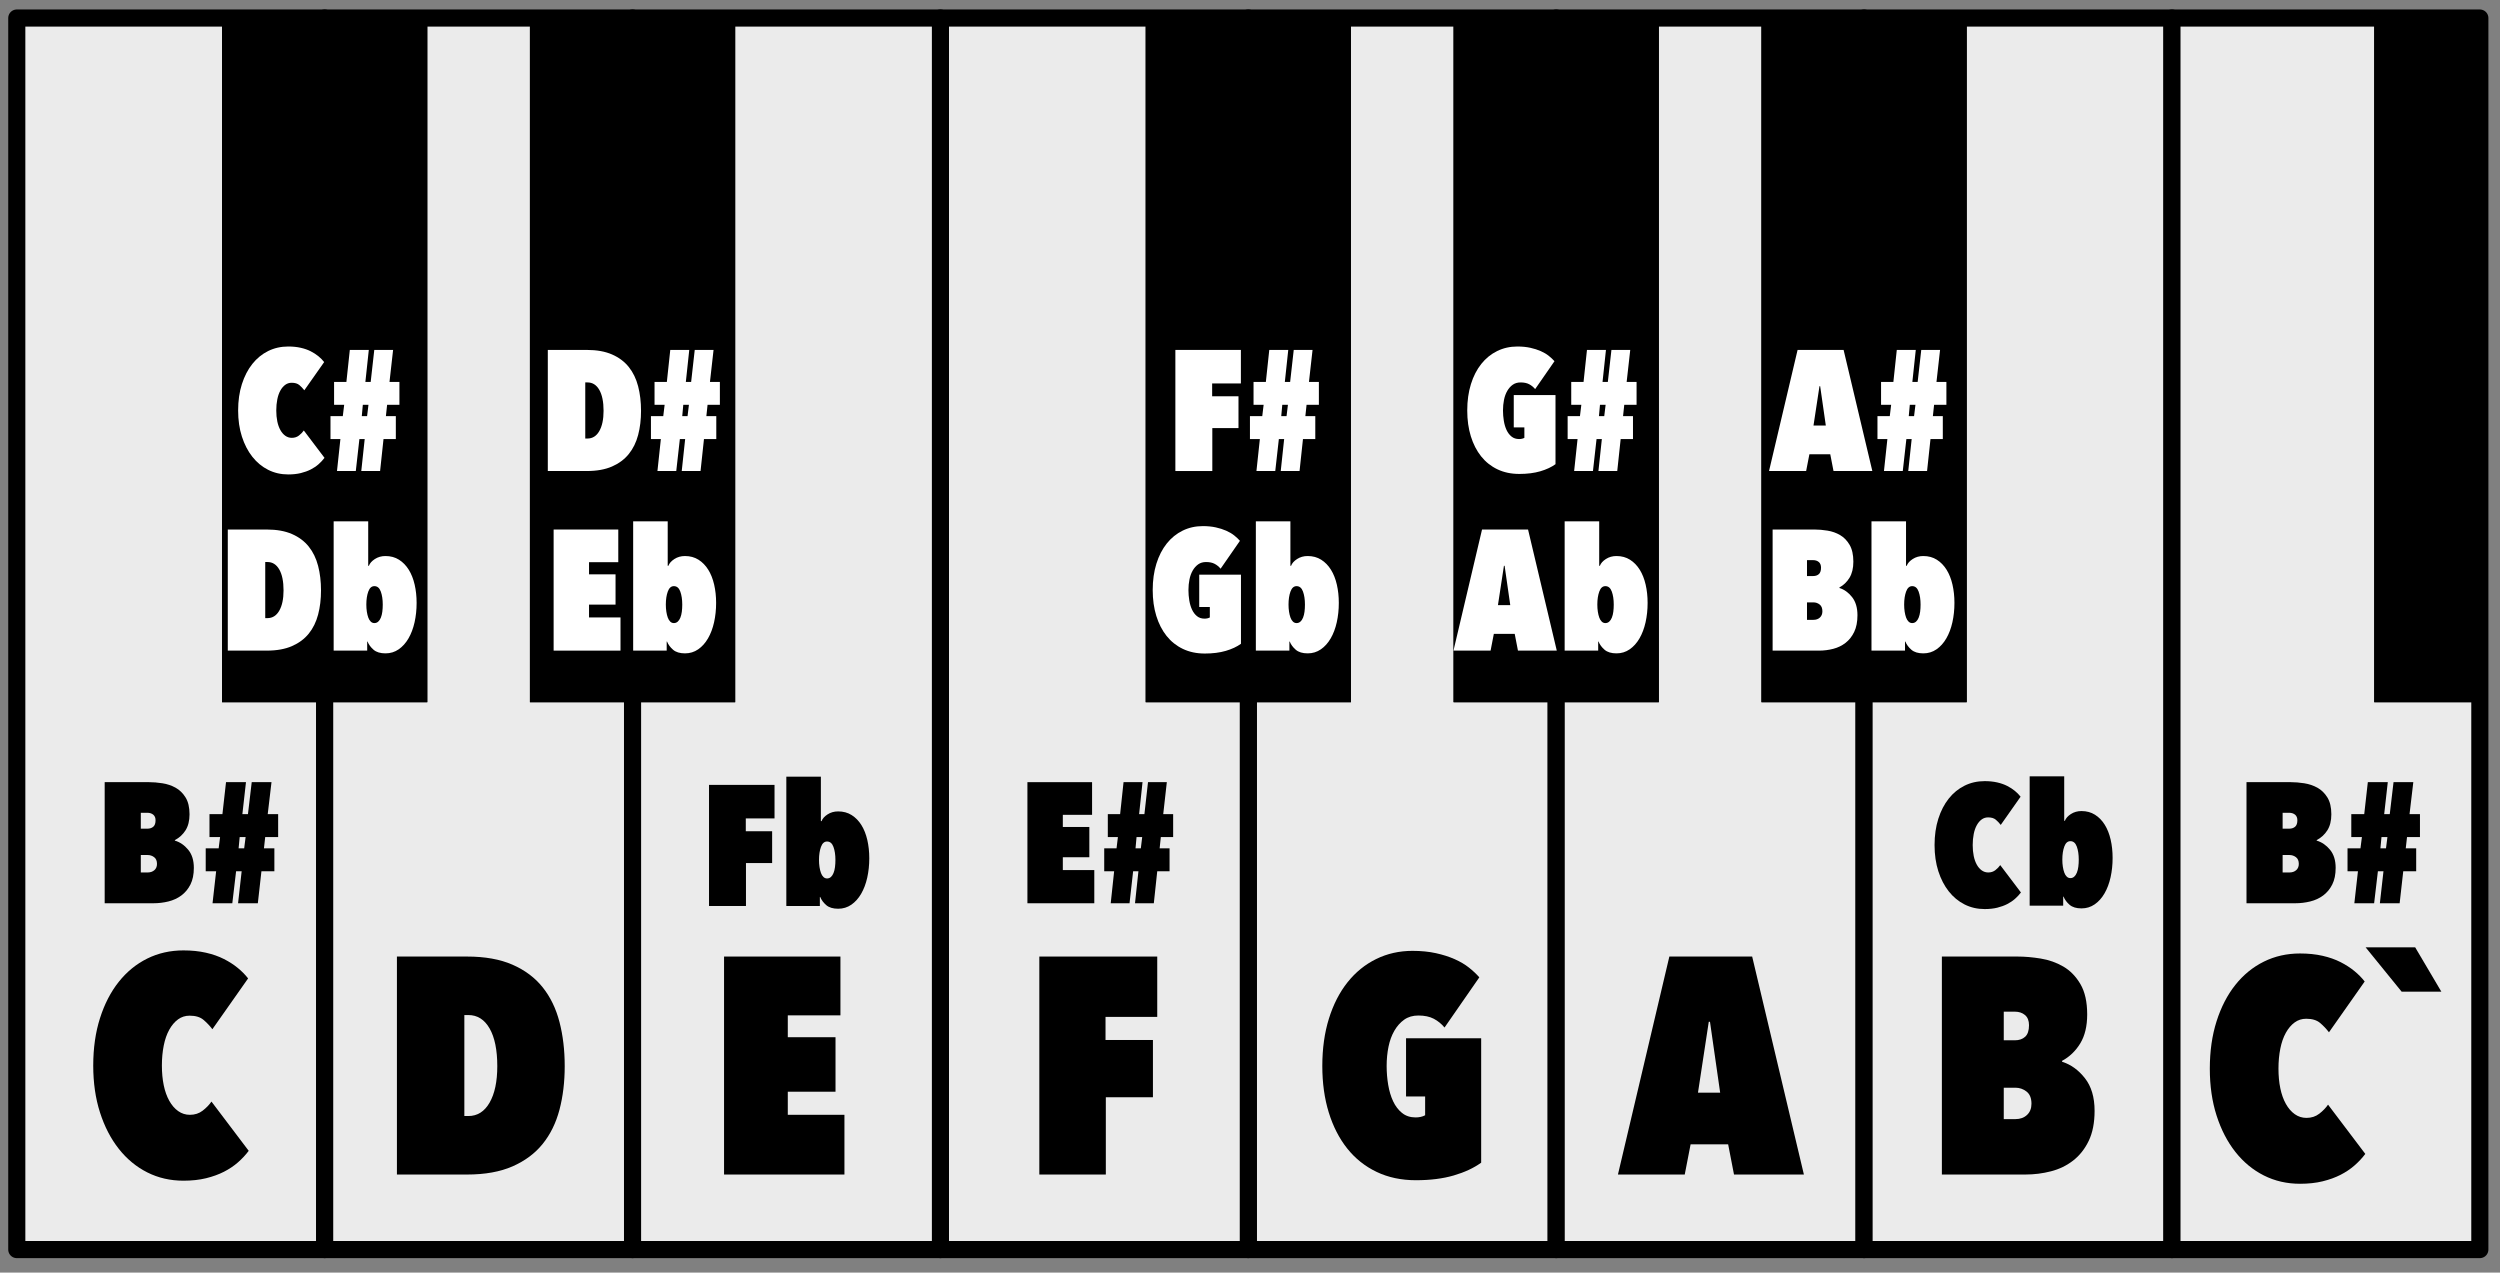 <?xml version="1.0" encoding="UTF-8" standalone="no"?><!DOCTYPE svg PUBLIC "-//W3C//DTD SVG 1.1//EN" "http://www.w3.org/Graphics/SVG/1.1/DTD/svg11.dtd"><svg width="100%" height="100%" viewBox="0 0 609 310" version="1.1" xmlns="http://www.w3.org/2000/svg" xmlns:xlink="http://www.w3.org/1999/xlink" xml:space="preserve" xmlns:serif="http://www.serif.com/" style="fill-rule:evenodd;clip-rule:evenodd;stroke-linecap:round;stroke-linejoin:round;stroke-miterlimit:1.5;"><rect x="0" y="0" width="609" height="310" fill="#808080" stroke="none"/><rect id="One-Octave" serif:id="One Octave" x="0" y="0" width="608.203" height="309.067" style="fill:none;"/><g><rect x="4.089" y="4.394" width="75" height="300" style="fill:#ebebeb;stroke:#000;stroke-width:4.17px;"/><rect x="79.089" y="4.394" width="75" height="300" style="fill:#ebebeb;stroke:#000;stroke-width:4.17px;"/><rect x="304.089" y="4.394" width="75" height="300" style="fill:#ebebeb;stroke:#000;stroke-width:4.17px;"/><rect x="379.089" y="4.394" width="75" height="300" style="fill:#ebebeb;stroke:#000;stroke-width:4.17px;"/><rect x="454.089" y="4.394" width="75" height="300" style="fill:#ebebeb;stroke:#000;stroke-width:4.17px;"/><rect x="529.089" y="4.394" width="75" height="300" style="fill:#ebebeb;stroke:#000;stroke-width:4.17px;"/><rect x="229.089" y="4.394" width="75" height="300" style="fill:#ebebeb;stroke:#000;stroke-width:4.17px;"/><rect x="154.089" y="4.394" width="75" height="300" style="fill:#ebebeb;stroke:#000;stroke-width:4.17px;"/></g><g><rect x="54.089" y="4.394" width="50" height="166.667"/><path d="M104.089,171.061l-50,0l0,-166.667l50,0l0,166.667Zm-45.833,-162.5l0,158.333l41.667,0l0,-158.333l-41.667,0Z"/><rect x="129.089" y="4.394" width="50" height="166.667"/><path d="M179.089,171.061l-50,0l0,-166.667l50,0l0,166.667Zm-45.833,-162.5l0,158.333l41.667,0l0,-158.333l-41.667,0Z"/><rect x="279.089" y="4.394" width="50" height="166.667"/><path d="M329.089,171.061l-50,0l0,-166.667l50,0l0,166.667Zm-45.833,-162.5l0,158.333l41.667,0l0,-158.333l-41.667,0Z"/><rect x="354.089" y="4.394" width="50" height="166.667"/><path d="M404.089,171.061l-50,0l0,-166.667l50,0l0,166.667Zm-45.833,-162.5l0,158.333l41.667,0l0,-158.333l-41.667,0Z"/><rect x="429.089" y="4.394" width="50" height="166.667"/><path d="M479.089,171.061l-50,0l0,-166.667l50,0l0,166.667Zm-45.833,-162.5l0,158.333l41.667,0l0,-158.333l-41.667,0Z"/><rect x="578.365" y="4.394" width="26.888" height="166.667"/><path d="M605.253,171.061l-26.888,0l0,-166.667l26.888,0l0,166.667Zm-22.721,-162.5l0,158.333l18.555,0l0,-158.333l-18.555,0Z"/></g><g id="Natural-Notes" serif:id="Natural Notes"><path d="M22.712,259.566c0,-4.25 0.55,-8.1 1.65,-11.55c1.1,-3.45 2.625,-6.4 4.575,-8.85c1.95,-2.45 4.262,-4.338 6.937,-5.663c2.675,-1.325 5.613,-1.987 8.813,-1.987c2,0 3.825,0.187 5.475,0.562c1.65,0.375 3.112,0.888 4.387,1.538c1.275,0.65 2.4,1.375 3.375,2.175c0.975,0.8 1.813,1.65 2.513,2.55l-8.7,12.375c-0.65,-0.85 -1.375,-1.613 -2.175,-2.288c-0.8,-0.675 -1.925,-1.012 -3.375,-1.012c-1.05,0 -1.988,0.3 -2.813,0.9c-0.825,0.6 -1.537,1.437 -2.137,2.512c-0.6,1.075 -1.05,2.363 -1.35,3.863c-0.3,1.5 -0.45,3.125 -0.45,4.875c0,1.75 0.15,3.35 0.45,4.8c0.3,1.45 0.75,2.712 1.35,3.787c0.6,1.075 1.325,1.913 2.175,2.513c0.85,0.6 1.8,0.9 2.85,0.9c1.2,0 2.237,-0.338 3.112,-1.013c0.875,-0.675 1.588,-1.412 2.138,-2.212l9.075,12c-0.75,1 -1.625,1.937 -2.625,2.812c-1,0.875 -2.138,1.638 -3.413,2.288c-1.275,0.65 -2.725,1.175 -4.35,1.575c-1.625,0.4 -3.462,0.6 -5.512,0.6c-3.2,0 -6.138,-0.675 -8.813,-2.025c-2.675,-1.35 -4.987,-3.263 -6.937,-5.738c-1.95,-2.475 -3.475,-5.425 -4.575,-8.85c-1.1,-3.425 -1.65,-7.237 -1.65,-11.437Z" style="fill-rule:nonzero;"/><path d="M96.689,286.116l0,-53.1l17.1,0c4.35,0 8.037,0.662 11.062,1.987c3.025,1.325 5.475,3.163 7.35,5.513c1.875,2.35 3.238,5.162 4.088,8.437c0.85,3.275 1.275,6.863 1.275,10.763c0,3.85 -0.425,7.387 -1.275,10.612c-0.85,3.225 -2.213,6 -4.088,8.325c-1.875,2.325 -4.325,4.15 -7.35,5.475c-3.025,1.325 -6.712,1.988 -11.062,1.988l-17.1,0Zm24.45,-26.4c0,-3.95 -0.625,-7.013 -1.875,-9.188c-1.25,-2.175 -2.975,-3.262 -5.175,-3.262l-0.975,0l0,24.6l0.975,0c2.2,0 3.925,-1.088 5.175,-3.263c1.25,-2.175 1.875,-5.137 1.875,-8.887Z" style="fill-rule:nonzero;"/><path d="M176.381,233.016l28.35,0l0,14.325l-12.825,0l0,5.325l11.625,0l0,13.275l-11.625,0l0,5.625l13.8,0l0,14.55l-29.325,0l0,-53.1Z" style="fill-rule:nonzero;"/><path d="M269.305,253.341l11.55,0l0,13.95l-11.475,0l0,18.825l-16.2,0l0,-53.1l28.725,0l0,14.7l-12.6,0l0,5.625Z" style="fill-rule:nonzero;"/><path d="M344.915,287.503c-3.55,0 -6.738,-0.675 -9.563,-2.025c-2.825,-1.35 -5.212,-3.25 -7.162,-5.7c-1.95,-2.45 -3.45,-5.375 -4.5,-8.775c-1.05,-3.4 -1.575,-7.175 -1.575,-11.325c0,-4.25 0.537,-8.1 1.612,-11.55c1.075,-3.45 2.588,-6.4 4.538,-8.85c1.95,-2.45 4.275,-4.337 6.975,-5.662c2.7,-1.325 5.65,-1.988 8.85,-1.988c2.1,0 4,0.188 5.7,0.563c1.7,0.375 3.225,0.862 4.575,1.462c1.35,0.6 2.512,1.288 3.487,2.063c0.975,0.775 1.813,1.562 2.513,2.362l-8.475,12.225c-0.75,-0.9 -1.625,-1.612 -2.625,-2.137c-1,-0.525 -2.25,-0.788 -3.75,-0.788c-1.35,0 -2.5,0.338 -3.45,1.013c-0.95,0.675 -1.75,1.575 -2.4,2.7c-0.65,1.125 -1.125,2.425 -1.425,3.9c-0.3,1.475 -0.45,3.037 -0.45,4.687c0,1.55 0.125,3.075 0.375,4.575c0.25,1.5 0.65,2.838 1.2,4.013c0.55,1.175 1.275,2.125 2.175,2.85c0.9,0.725 2,1.087 3.3,1.087c0.9,0 1.675,-0.175 2.325,-0.525l0,-4.575l-4.65,0l0,-14.175l18.3,0l0,30.3c-1.8,1.3 -4.025,2.338 -6.675,3.113c-2.65,0.775 -5.725,1.162 -9.225,1.162Z" style="fill-rule:nonzero;"/><path d="M420.979,278.766l-9.15,0l-1.425,7.35l-16.275,0l12.525,-53.1l20.175,0l12.6,53.1l-17.025,0l-1.425,-7.35Zm-7.35,-12.6l5.4,0l-2.475,-17.25l-0.3,0l-2.625,17.25Z" style="fill-rule:nonzero;"/><path d="M488.116,246.441l0,6.975l2.7,0c1.05,0 1.888,-0.288 2.513,-0.863c0.625,-0.575 0.937,-1.512 0.937,-2.812c0,-1.1 -0.325,-1.925 -0.975,-2.475c-0.65,-0.55 -1.475,-0.825 -2.475,-0.825l-2.7,0Zm0,18.525l0,7.65l2.85,0c1.15,0 2.088,-0.338 2.813,-1.013c0.725,-0.675 1.087,-1.587 1.087,-2.737c0,-1.35 -0.4,-2.338 -1.2,-2.963c-0.8,-0.625 -1.7,-0.937 -2.7,-0.937l-2.85,0Zm14.25,-6.3c2.1,0.65 3.938,1.975 5.513,3.975c1.575,2 2.362,4.65 2.362,7.95c0,2.9 -0.475,5.337 -1.425,7.312c-0.95,1.975 -2.212,3.575 -3.787,4.8c-1.575,1.225 -3.375,2.1 -5.4,2.625c-2.025,0.525 -4.113,0.788 -6.263,0.788l-20.325,0l0,-53.1l18.45,0c1.75,0 3.625,0.162 5.625,0.487c2,0.325 3.838,0.975 5.513,1.95c1.675,0.975 3.062,2.4 4.162,4.275c1.1,1.875 1.65,4.338 1.65,7.388c0,2.85 -0.562,5.2 -1.687,7.05c-1.125,1.85 -2.613,3.275 -4.463,4.275l0.075,0.225Z" style="fill-rule:nonzero;"/><path d="M538.311,260.316c0,-4.25 0.55,-8.1 1.65,-11.55c1.1,-3.45 2.625,-6.4 4.575,-8.85c1.95,-2.45 4.263,-4.338 6.938,-5.663c2.675,-1.325 5.612,-1.987 8.812,-1.987c2,0 3.825,0.187 5.475,0.562c1.65,0.375 3.113,0.888 4.388,1.538c1.275,0.65 2.4,1.375 3.375,2.175c0.975,0.8 1.812,1.65 2.512,2.55l-8.7,12.375c-0.65,-0.85 -1.375,-1.613 -2.175,-2.288c-0.8,-0.675 -1.925,-1.012 -3.375,-1.012c-1.05,0 -1.987,0.3 -2.812,0.9c-0.825,0.6 -1.538,1.437 -2.138,2.512c-0.6,1.075 -1.05,2.363 -1.35,3.863c-0.3,1.5 -0.45,3.125 -0.45,4.875c0,1.75 0.15,3.35 0.45,4.8c0.3,1.45 0.75,2.712 1.35,3.787c0.6,1.075 1.325,1.913 2.175,2.513c0.85,0.6 1.8,0.9 2.85,0.9c1.2,0 2.238,-0.338 3.113,-1.013c0.875,-0.675 1.587,-1.412 2.137,-2.212l9.075,12c-0.75,1 -1.625,1.937 -2.625,2.812c-1,0.875 -2.137,1.638 -3.412,2.288c-1.275,0.65 -2.725,1.175 -4.35,1.575c-1.625,0.4 -3.463,0.6 -5.513,0.6c-3.2,0 -6.137,-0.675 -8.812,-2.025c-2.675,-1.35 -4.988,-3.263 -6.938,-5.738c-1.95,-2.475 -3.475,-5.425 -4.575,-8.85c-1.1,-3.425 -1.65,-7.237 -1.65,-11.437Z" style="fill-rule:nonzero;"/><path d="M576.261,230.766l12.075,0l6.375,10.8l-9.675,0l-8.775,-10.8Z" style="fill-rule:nonzero;"/></g><g id="Chromatic"><path d="M58.008,99.992c0,-2.361 0.306,-4.5 0.917,-6.417c0.611,-1.916 1.458,-3.555 2.542,-4.916c1.083,-1.362 2.368,-2.41 3.854,-3.146c1.486,-0.736 3.118,-1.104 4.896,-1.104c1.111,0 2.125,0.104 3.041,0.312c0.917,0.208 1.73,0.493 2.438,0.854c0.708,0.361 1.333,0.764 1.875,1.209c0.542,0.444 1.007,0.916 1.396,1.416l-4.834,6.875c-0.361,-0.472 -0.763,-0.896 -1.208,-1.271c-0.444,-0.375 -1.069,-0.562 -1.875,-0.562c-0.583,0 -1.104,0.167 -1.562,0.5c-0.459,0.333 -0.855,0.799 -1.188,1.396c-0.333,0.597 -0.583,1.312 -0.75,2.146c-0.167,0.833 -0.25,1.736 -0.25,2.708c0,0.972 0.083,1.861 0.25,2.667c0.167,0.805 0.417,1.507 0.75,2.104c0.333,0.597 0.736,1.062 1.208,1.396c0.473,0.333 1,0.5 1.584,0.5c0.666,0 1.243,-0.188 1.729,-0.563c0.486,-0.375 0.882,-0.785 1.187,-1.229l5.042,6.667c-0.417,0.555 -0.903,1.076 -1.458,1.562c-0.556,0.486 -1.188,0.91 -1.896,1.271c-0.708,0.361 -1.514,0.653 -2.417,0.875c-0.902,0.222 -1.923,0.333 -3.062,0.333c-1.778,0 -3.41,-0.375 -4.896,-1.125c-1.486,-0.75 -2.771,-1.812 -3.854,-3.187c-1.084,-1.375 -1.931,-3.014 -2.542,-4.917c-0.611,-1.903 -0.917,-4.021 -0.917,-6.354Z" style="fill:#fff;fill-rule:nonzero;"/><path d="M94.008,101.367l2.417,0l0,5.583l-3,0l-0.833,7.792l-4.584,0l0.834,-7.792l-1.292,0l-0.875,7.792l-4.583,0l0.833,-7.792l-2.417,0l0,-5.583l3,0l0.334,-2.75l-2.459,0l0,-5.583l3,0l0.834,-7.792l4.625,0l-0.834,7.792l1.292,0l0.875,-7.792l4.583,0l-0.875,7.792l2.417,0l0,5.583l-3,0l-0.292,2.75Zm-5.875,0l1.292,0l0.333,-2.75l-1.375,0l-0.25,2.75Z" style="fill:#fff;fill-rule:nonzero;"/><path d="M295.279,96.534l6.416,0l0,7.75l-6.375,0l0,10.458l-9,0l0,-29.5l15.959,0l0,8.167l-7,0l0,3.125Z" style="fill:#fff;fill-rule:nonzero;"/><path d="M317.987,101.367l2.417,0l0,5.583l-3,0l-0.834,7.792l-4.583,0l0.833,-7.792l-1.291,0l-0.875,7.792l-4.584,0l0.834,-7.792l-2.417,0l0,-5.583l3,0l0.333,-2.75l-2.458,0l0,-5.583l3,0l0.833,-7.792l4.625,0l-0.833,7.792l1.292,0l0.875,-7.792l4.583,0l-0.875,7.792l2.417,0l0,5.583l-3,0l-0.292,2.75Zm-5.875,0l1.292,0l0.333,-2.75l-1.375,0l-0.25,2.75Z" style="fill:#fff;fill-rule:nonzero;"/><path d="M370.087,115.45c-1.973,0 -3.743,-0.375 -5.313,-1.125c-1.569,-0.75 -2.896,-1.805 -3.979,-3.166c-1.083,-1.362 -1.917,-2.987 -2.5,-4.875c-0.583,-1.889 -0.875,-3.987 -0.875,-6.292c0,-2.361 0.299,-4.5 0.896,-6.417c0.597,-1.916 1.437,-3.555 2.521,-4.916c1.083,-1.362 2.375,-2.41 3.875,-3.146c1.5,-0.736 3.139,-1.104 4.916,-1.104c1.167,0 2.223,0.104 3.167,0.312c0.944,0.208 1.792,0.479 2.542,0.813c0.75,0.333 1.396,0.715 1.937,1.145c0.542,0.431 1.007,0.868 1.396,1.313l-4.708,6.792c-0.417,-0.5 -0.903,-0.896 -1.459,-1.188c-0.555,-0.292 -1.25,-0.437 -2.083,-0.437c-0.75,0 -1.389,0.187 -1.917,0.562c-0.527,0.375 -0.972,0.875 -1.333,1.5c-0.361,0.625 -0.625,1.347 -0.792,2.167c-0.166,0.819 -0.25,1.687 -0.25,2.604c0,0.861 0.07,1.708 0.209,2.542c0.139,0.833 0.361,1.576 0.666,2.229c0.306,0.653 0.709,1.18 1.209,1.583c0.5,0.403 1.111,0.604 1.833,0.604c0.5,0 0.931,-0.097 1.292,-0.291l0,-2.542l-2.584,0l0,-7.875l10.167,0l0,16.833c-1,0.722 -2.236,1.299 -3.708,1.729c-1.473,0.431 -3.181,0.646 -5.125,0.646Z" style="fill:#fff;fill-rule:nonzero;"/><path d="M395.378,101.367l2.417,0l0,5.583l-3,0l-0.833,7.792l-4.584,0l0.834,-7.792l-1.292,0l-0.875,7.792l-4.583,0l0.833,-7.792l-2.417,0l0,-5.583l3,0l0.334,-2.75l-2.459,0l0,-5.583l3,0l0.834,-7.792l4.625,0l-0.834,7.792l1.292,0l0.875,-7.792l4.583,0l-0.875,7.792l2.417,0l0,5.583l-3,0l-0.292,2.75Zm-5.875,0l1.292,0l0.333,-2.75l-1.375,0l-0.25,2.75Z" style="fill:#fff;fill-rule:nonzero;"/><path d="M445.851,110.659l-5.083,0l-0.792,4.083l-9.042,0l6.959,-29.5l11.208,0l7,29.5l-9.458,0l-0.792,-4.083Zm-4.083,-7l3,0l-1.375,-9.584l-0.167,0l-1.458,9.584Z" style="fill:#fff;fill-rule:nonzero;"/><path d="M470.851,101.367l2.417,0l0,5.583l-3,0l-0.834,7.792l-4.583,0l0.833,-7.792l-1.291,0l-0.875,7.792l-4.584,0l0.834,-7.792l-2.417,0l0,-5.583l3,0l0.333,-2.75l-2.458,0l0,-5.583l3,0l0.833,-7.792l4.625,0l-0.833,7.792l1.292,0l0.875,-7.792l4.583,0l-0.875,7.792l2.417,0l0,5.583l-3,0l-0.292,2.75Zm-5.875,0l1.292,0l0.333,-2.75l-1.375,0l-0.25,2.75Z" style="fill:#fff;fill-rule:nonzero;"/><path d="M133.446,114.742l0,-29.5l9.5,0c2.417,0 4.465,0.368 6.146,1.104c1.68,0.736 3.041,1.757 4.083,3.063c1.042,1.305 1.799,2.868 2.271,4.687c0.472,1.82 0.708,3.813 0.708,5.979c0,2.139 -0.236,4.104 -0.708,5.896c-0.472,1.792 -1.229,3.333 -2.271,4.625c-1.042,1.292 -2.403,2.306 -4.083,3.042c-1.681,0.736 -3.729,1.104 -6.146,1.104l-9.5,0Zm13.583,-14.667c0,-2.194 -0.347,-3.896 -1.041,-5.104c-0.695,-1.208 -1.653,-1.812 -2.875,-1.812l-0.542,0l0,13.666l0.542,0c1.222,0 2.18,-0.604 2.875,-1.812c0.694,-1.209 1.041,-2.854 1.041,-4.938Z" style="fill:#fff;fill-rule:nonzero;"/><path d="M172.071,101.367l2.417,0l0,5.583l-3,0l-0.834,7.792l-4.583,0l0.833,-7.792l-1.291,0l-0.875,7.792l-4.584,0l0.834,-7.792l-2.417,0l0,-5.583l3,0l0.333,-2.75l-2.458,0l0,-5.583l3,0l0.833,-7.792l4.625,0l-0.833,7.792l1.292,0l0.875,-7.792l4.583,0l-0.875,7.792l2.417,0l0,5.583l-3,0l-0.292,2.75Zm-5.875,0l1.292,0l0.333,-2.75l-1.375,0l-0.25,2.75Z" style="fill:#fff;fill-rule:nonzero;"/><path d="M55.488,158.492l0,-29.5l9.5,0c2.416,0 4.465,0.368 6.145,1.104c1.681,0.736 3.042,1.757 4.084,3.063c1.041,1.305 1.798,2.868 2.271,4.687c0.472,1.82 0.708,3.813 0.708,5.979c0,2.139 -0.236,4.104 -0.708,5.896c-0.473,1.792 -1.23,3.333 -2.271,4.625c-1.042,1.292 -2.403,2.306 -4.084,3.042c-1.68,0.736 -3.729,1.104 -6.145,1.104l-9.5,0Zm13.583,-14.667c0,-2.194 -0.347,-3.896 -1.042,-5.104c-0.694,-1.208 -1.652,-1.812 -2.875,-1.812l-0.541,0l0,13.666l0.541,0c1.223,0 2.181,-0.604 2.875,-1.812c0.695,-1.209 1.042,-2.854 1.042,-4.938Z" style="fill:#fff;fill-rule:nonzero;"/><path d="M81.279,158.492l0,-31.5l8.417,0l0,10.833l0.167,0c0.222,-0.611 0.708,-1.159 1.458,-1.646c0.75,-0.486 1.611,-0.729 2.583,-0.729c1.25,0 2.348,0.299 3.292,0.896c0.944,0.597 1.736,1.41 2.375,2.438c0.639,1.027 1.118,2.236 1.437,3.625c0.32,1.388 0.48,2.875 0.48,4.458c0,1.667 -0.167,3.243 -0.5,4.729c-0.334,1.486 -0.827,2.792 -1.48,3.917c-0.652,1.125 -1.451,2.014 -2.395,2.666c-0.945,0.653 -2.014,0.98 -3.209,0.98c-1.25,0 -2.215,-0.292 -2.896,-0.875c-0.68,-0.584 -1.173,-1.25 -1.479,-2l-0.083,0l0,2.208l-8.167,0Zm9.917,-15.708c-0.667,0 -1.16,0.437 -1.479,1.312c-0.32,0.875 -0.479,1.938 -0.479,3.188c0,0.611 0.041,1.187 0.125,1.729c0.083,0.541 0.201,1.021 0.354,1.437c0.153,0.417 0.354,0.743 0.604,0.979c0.25,0.237 0.542,0.355 0.875,0.355c0.361,0 0.674,-0.118 0.937,-0.355c0.264,-0.236 0.48,-0.562 0.646,-0.979c0.167,-0.416 0.285,-0.896 0.354,-1.437c0.07,-0.542 0.105,-1.118 0.105,-1.729c0,-1.25 -0.16,-2.313 -0.48,-3.188c-0.319,-0.875 -0.84,-1.312 -1.562,-1.312Z" style="fill:#fff;fill-rule:nonzero;"/><path d="M293.466,159.2c-1.972,0 -3.743,-0.375 -5.312,-1.125c-1.57,-0.75 -2.896,-1.805 -3.979,-3.166c-1.084,-1.362 -1.917,-2.987 -2.5,-4.875c-0.584,-1.889 -0.875,-3.987 -0.875,-6.292c0,-2.361 0.298,-4.5 0.895,-6.417c0.598,-1.916 1.438,-3.555 2.521,-4.916c1.084,-1.362 2.375,-2.41 3.875,-3.146c1.5,-0.736 3.139,-1.104 4.917,-1.104c1.167,0 2.222,0.104 3.167,0.312c0.944,0.208 1.791,0.479 2.541,0.813c0.75,0.333 1.396,0.715 1.938,1.145c0.541,0.431 1.007,0.868 1.396,1.313l-4.709,6.792c-0.416,-0.5 -0.902,-0.896 -1.458,-1.188c-0.556,-0.292 -1.25,-0.437 -2.083,-0.437c-0.75,0 -1.389,0.187 -1.917,0.562c-0.528,0.375 -0.972,0.875 -1.333,1.5c-0.361,0.625 -0.625,1.347 -0.792,2.167c-0.167,0.819 -0.25,1.687 -0.25,2.604c0,0.861 0.069,1.708 0.208,2.542c0.139,0.833 0.361,1.576 0.667,2.229c0.306,0.653 0.708,1.18 1.208,1.583c0.5,0.403 1.111,0.604 1.834,0.604c0.5,0 0.93,-0.097 1.291,-0.291l0,-2.542l-2.583,0l0,-7.875l10.167,0l0,16.833c-1,0.722 -2.236,1.299 -3.709,1.729c-1.472,0.431 -3.18,0.646 -5.125,0.646Z" style="fill:#fff;fill-rule:nonzero;"/><path d="M305.925,158.492l0,-31.5l8.416,0l0,10.833l0.167,0c0.222,-0.611 0.708,-1.159 1.458,-1.646c0.75,-0.486 1.611,-0.729 2.584,-0.729c1.25,0 2.347,0.299 3.291,0.896c0.945,0.597 1.736,1.41 2.375,2.438c0.639,1.027 1.118,2.236 1.438,3.625c0.319,1.388 0.479,2.875 0.479,4.458c0,1.667 -0.167,3.243 -0.5,4.729c-0.333,1.486 -0.826,2.792 -1.479,3.917c-0.653,1.125 -1.452,2.014 -2.396,2.666c-0.944,0.653 -2.014,0.98 -3.208,0.98c-1.25,0 -2.216,-0.292 -2.896,-0.875c-0.681,-0.584 -1.174,-1.25 -1.479,-2l-0.084,0l0,2.208l-8.166,0Zm9.916,-15.708c-0.666,0 -1.159,0.437 -1.479,1.312c-0.319,0.875 -0.479,1.938 -0.479,3.188c0,0.611 0.042,1.187 0.125,1.729c0.083,0.541 0.201,1.021 0.354,1.437c0.153,0.417 0.354,0.743 0.604,0.979c0.25,0.237 0.542,0.355 0.875,0.355c0.361,0 0.674,-0.118 0.938,-0.355c0.264,-0.236 0.479,-0.562 0.646,-0.979c0.166,-0.416 0.284,-0.896 0.354,-1.437c0.069,-0.542 0.104,-1.118 0.104,-1.729c0,-1.25 -0.16,-2.313 -0.479,-3.188c-0.32,-0.875 -0.84,-1.312 -1.563,-1.312Z" style="fill:#fff;fill-rule:nonzero;"/><path d="M368.983,154.409l-5.084,0l-0.791,4.083l-9.042,0l6.958,-29.5l11.209,0l7,29.5l-9.459,0l-0.791,-4.083Zm-4.084,-7l3,0l-1.375,-9.584l-0.166,0l-1.459,9.584Z" style="fill:#fff;fill-rule:nonzero;"/><path d="M381.149,158.492l0,-31.5l8.417,0l0,10.833l0.167,0c0.222,-0.611 0.708,-1.159 1.458,-1.646c0.75,-0.486 1.611,-0.729 2.583,-0.729c1.25,0 2.347,0.299 3.292,0.896c0.944,0.597 1.736,1.41 2.375,2.438c0.639,1.027 1.118,2.236 1.437,3.625c0.32,1.388 0.48,2.875 0.48,4.458c0,1.667 -0.167,3.243 -0.5,4.729c-0.334,1.486 -0.827,2.792 -1.48,3.917c-0.652,1.125 -1.451,2.014 -2.395,2.666c-0.945,0.653 -2.014,0.98 -3.209,0.98c-1.25,0 -2.215,-0.292 -2.896,-0.875c-0.68,-0.584 -1.173,-1.25 -1.479,-2l-0.083,0l0,2.208l-8.167,0Zm9.917,-15.708c-0.667,0 -1.16,0.437 -1.479,1.312c-0.32,0.875 -0.479,1.938 -0.479,3.188c0,0.611 0.041,1.187 0.125,1.729c0.083,0.541 0.201,1.021 0.354,1.437c0.152,0.417 0.354,0.743 0.604,0.979c0.25,0.237 0.542,0.355 0.875,0.355c0.361,0 0.673,-0.118 0.937,-0.355c0.264,-0.236 0.48,-0.562 0.646,-0.979c0.167,-0.416 0.285,-0.896 0.354,-1.437c0.07,-0.542 0.105,-1.118 0.105,-1.729c0,-1.25 -0.16,-2.313 -0.48,-3.188c-0.319,-0.875 -0.84,-1.312 -1.562,-1.312Z" style="fill:#fff;fill-rule:nonzero;"/><path d="M440.184,136.45l0,3.875l1.5,0c0.584,0 1.049,-0.159 1.396,-0.479c0.347,-0.319 0.521,-0.84 0.521,-1.562c0,-0.612 -0.181,-1.07 -0.542,-1.375c-0.361,-0.306 -0.819,-0.459 -1.375,-0.459l-1.5,0Zm0,10.292l0,4.25l1.584,0c0.639,0 1.159,-0.188 1.562,-0.563c0.403,-0.375 0.604,-0.882 0.604,-1.52c0,-0.75 -0.222,-1.299 -0.666,-1.646c-0.445,-0.347 -0.945,-0.521 -1.5,-0.521l-1.584,0Zm7.917,-3.5c1.167,0.361 2.188,1.097 3.063,2.208c0.875,1.111 1.312,2.584 1.312,4.417c0,1.611 -0.264,2.965 -0.792,4.062c-0.527,1.098 -1.229,1.987 -2.104,2.667c-0.875,0.681 -1.875,1.167 -3,1.458c-1.125,0.292 -2.285,0.438 -3.479,0.438l-11.292,0l0,-29.5l10.25,0c0.973,0 2.014,0.09 3.125,0.271c1.111,0.18 2.132,0.541 3.063,1.083c0.93,0.542 1.701,1.333 2.312,2.375c0.611,1.042 0.917,2.41 0.917,4.104c0,1.584 -0.312,2.889 -0.937,3.917c-0.625,1.028 -1.452,1.819 -2.48,2.375l0.042,0.125Z" style="fill:#fff;fill-rule:nonzero;"/><path d="M455.893,158.492l0,-31.5l8.416,0l0,10.833l0.167,0c0.222,-0.611 0.708,-1.159 1.458,-1.646c0.75,-0.486 1.611,-0.729 2.584,-0.729c1.25,0 2.347,0.299 3.291,0.896c0.945,0.597 1.736,1.41 2.375,2.438c0.639,1.027 1.118,2.236 1.438,3.625c0.319,1.388 0.479,2.875 0.479,4.458c0,1.667 -0.167,3.243 -0.5,4.729c-0.333,1.486 -0.826,2.792 -1.479,3.917c-0.653,1.125 -1.452,2.014 -2.396,2.666c-0.944,0.653 -2.014,0.98 -3.208,0.98c-1.25,0 -2.216,-0.292 -2.896,-0.875c-0.681,-0.584 -1.174,-1.25 -1.479,-2l-0.084,0l0,2.208l-8.166,0Zm9.916,-15.708c-0.666,0 -1.159,0.437 -1.479,1.312c-0.319,0.875 -0.479,1.938 -0.479,3.188c0,0.611 0.042,1.187 0.125,1.729c0.083,0.541 0.201,1.021 0.354,1.437c0.153,0.417 0.354,0.743 0.604,0.979c0.25,0.237 0.542,0.355 0.875,0.355c0.361,0 0.674,-0.118 0.938,-0.355c0.264,-0.236 0.479,-0.562 0.646,-0.979c0.166,-0.416 0.284,-0.896 0.354,-1.437c0.069,-0.542 0.104,-1.118 0.104,-1.729c0,-1.25 -0.16,-2.313 -0.479,-3.188c-0.32,-0.875 -0.84,-1.312 -1.563,-1.312Z" style="fill:#fff;fill-rule:nonzero;"/><path d="M134.863,128.992l15.75,0l0,7.958l-7.125,0l0,2.959l6.458,0l0,7.375l-6.458,0l0,3.125l7.666,0l0,8.083l-16.291,0l0,-29.5Z" style="fill:#fff;fill-rule:nonzero;"/><path d="M154.238,158.492l0,-31.5l8.416,0l0,10.833l0.167,0c0.222,-0.611 0.708,-1.159 1.458,-1.646c0.75,-0.486 1.611,-0.729 2.584,-0.729c1.25,0 2.347,0.299 3.291,0.896c0.945,0.597 1.736,1.41 2.375,2.438c0.639,1.027 1.118,2.236 1.438,3.625c0.319,1.388 0.479,2.875 0.479,4.458c0,1.667 -0.167,3.243 -0.5,4.729c-0.333,1.486 -0.826,2.792 -1.479,3.917c-0.653,1.125 -1.452,2.014 -2.396,2.666c-0.944,0.653 -2.014,0.98 -3.208,0.98c-1.25,0 -2.216,-0.292 -2.896,-0.875c-0.681,-0.584 -1.174,-1.25 -1.479,-2l-0.084,0l0,2.208l-8.166,0Zm9.916,-15.708c-0.666,0 -1.159,0.437 -1.479,1.312c-0.319,0.875 -0.479,1.938 -0.479,3.188c0,0.611 0.042,1.187 0.125,1.729c0.083,0.541 0.201,1.021 0.354,1.437c0.153,0.417 0.354,0.743 0.604,0.979c0.25,0.237 0.542,0.355 0.875,0.355c0.361,0 0.674,-0.118 0.938,-0.355c0.264,-0.236 0.479,-0.562 0.646,-0.979c0.166,-0.416 0.284,-0.896 0.354,-1.437c0.069,-0.542 0.104,-1.118 0.104,-1.729c0,-1.25 -0.16,-2.313 -0.479,-3.188c-0.32,-0.875 -0.84,-1.312 -1.563,-1.312Z" style="fill:#fff;fill-rule:nonzero;"/><path d="M181.675,202.492l6.417,0l0,7.75l-6.375,0l0,10.458l-9,0l0,-29.5l15.958,0l0,8.167l-7,0l0,3.125Z" style="fill-rule:nonzero;"/><path d="M191.55,220.7l0,-31.5l8.417,0l0,10.834l0.166,0c0.223,-0.612 0.709,-1.16 1.459,-1.646c0.75,-0.486 1.611,-0.729 2.583,-0.729c1.25,0 2.347,0.298 3.292,0.895c0.944,0.598 1.736,1.41 2.375,2.438c0.639,1.028 1.118,2.236 1.437,3.625c0.32,1.389 0.479,2.875 0.479,4.458c0,1.667 -0.166,3.243 -0.5,4.729c-0.333,1.487 -0.826,2.792 -1.479,3.917c-0.652,1.125 -1.451,2.014 -2.396,2.667c-0.944,0.653 -2.013,0.979 -3.208,0.979c-1.25,0 -2.215,-0.292 -2.896,-0.875c-0.68,-0.583 -1.173,-1.25 -1.479,-2l-0.083,0l0,2.208l-8.167,0Zm9.917,-15.708c-0.667,0 -1.16,0.437 -1.479,1.312c-0.32,0.875 -0.48,1.938 -0.48,3.188c0,0.611 0.042,1.187 0.125,1.729c0.084,0.542 0.202,1.021 0.355,1.438c0.152,0.416 0.354,0.743 0.604,0.979c0.25,0.236 0.541,0.354 0.875,0.354c0.361,0 0.673,-0.118 0.937,-0.354c0.264,-0.236 0.479,-0.563 0.646,-0.979c0.167,-0.417 0.285,-0.896 0.354,-1.438c0.07,-0.542 0.104,-1.118 0.104,-1.729c0,-1.25 -0.159,-2.313 -0.479,-3.188c-0.319,-0.875 -0.84,-1.312 -1.562,-1.312Z" style="fill-rule:nonzero;"/><path d="M250.279,190.534l15.75,0l0,7.958l-7.125,0l0,2.958l6.459,0l0,7.375l-6.459,0l0,3.125l7.667,0l0,8.084l-16.292,0l0,-29.5Z" style="fill-rule:nonzero;"/><path d="M282.488,206.659l2.416,0l0,5.583l-3,0l-0.833,7.792l-4.583,0l0.833,-7.792l-1.292,0l-0.875,7.792l-4.583,0l0.833,-7.792l-2.416,0l0,-5.583l3,0l0.333,-2.75l-2.458,0l0,-5.584l3,0l0.833,-7.791l4.625,0l-0.833,7.791l1.291,0l0.875,-7.791l4.584,0l-0.875,7.791l2.416,0l0,5.584l-3,0l-0.291,2.75Zm-5.875,0l1.291,0l0.334,-2.75l-1.375,0l-0.25,2.75Z" style="fill-rule:nonzero;"/><path d="M471.258,205.867c0,-2.361 0.306,-4.5 0.917,-6.417c0.611,-1.916 1.458,-3.555 2.542,-4.916c1.083,-1.362 2.368,-2.41 3.854,-3.146c1.486,-0.736 3.118,-1.104 4.896,-1.104c1.111,0 2.125,0.104 3.041,0.312c0.917,0.208 1.73,0.493 2.438,0.854c0.708,0.361 1.333,0.764 1.875,1.209c0.542,0.444 1.007,0.916 1.396,1.416l-4.834,6.875c-0.361,-0.472 -0.763,-0.896 -1.208,-1.271c-0.444,-0.375 -1.069,-0.562 -1.875,-0.562c-0.583,0 -1.104,0.167 -1.562,0.5c-0.459,0.333 -0.855,0.799 -1.188,1.396c-0.333,0.597 -0.583,1.312 -0.75,2.146c-0.167,0.833 -0.25,1.736 -0.25,2.708c0,0.972 0.083,1.861 0.25,2.667c0.167,0.805 0.417,1.507 0.75,2.104c0.333,0.597 0.736,1.062 1.208,1.396c0.473,0.333 1,0.5 1.584,0.5c0.666,0 1.243,-0.188 1.729,-0.563c0.486,-0.375 0.882,-0.785 1.187,-1.229l5.042,6.667c-0.417,0.555 -0.903,1.076 -1.458,1.562c-0.556,0.486 -1.188,0.91 -1.896,1.271c-0.708,0.361 -1.514,0.653 -2.417,0.875c-0.902,0.222 -1.923,0.333 -3.062,0.333c-1.778,0 -3.41,-0.375 -4.896,-1.125c-1.486,-0.75 -2.771,-1.812 -3.854,-3.187c-1.084,-1.375 -1.931,-3.014 -2.542,-4.917c-0.611,-1.903 -0.917,-4.021 -0.917,-6.354Z" style="fill-rule:nonzero;"/><path d="M494.425,220.617l0,-31.5l8.417,0l0,10.833l0.166,0c0.223,-0.611 0.709,-1.159 1.459,-1.646c0.75,-0.486 1.611,-0.729 2.583,-0.729c1.25,0 2.347,0.299 3.292,0.896c0.944,0.597 1.736,1.41 2.375,2.438c0.639,1.027 1.118,2.236 1.437,3.625c0.32,1.388 0.479,2.875 0.479,4.458c0,1.667 -0.166,3.243 -0.5,4.729c-0.333,1.486 -0.826,2.792 -1.479,3.917c-0.652,1.125 -1.451,2.014 -2.396,2.666c-0.944,0.653 -2.013,0.98 -3.208,0.98c-1.25,0 -2.215,-0.292 -2.896,-0.875c-0.68,-0.584 -1.173,-1.25 -1.479,-2l-0.083,0l0,2.208l-8.167,0Zm9.917,-15.708c-0.667,0 -1.16,0.437 -1.479,1.312c-0.32,0.875 -0.48,1.938 -0.48,3.188c0,0.611 0.042,1.187 0.125,1.729c0.084,0.541 0.202,1.021 0.355,1.437c0.152,0.417 0.354,0.743 0.604,0.979c0.25,0.237 0.541,0.355 0.875,0.355c0.361,0 0.673,-0.118 0.937,-0.355c0.264,-0.236 0.479,-0.562 0.646,-0.979c0.167,-0.416 0.285,-0.896 0.354,-1.437c0.07,-0.542 0.104,-1.118 0.104,-1.729c0,-1.25 -0.159,-2.313 -0.479,-3.188c-0.319,-0.875 -0.84,-1.312 -1.562,-1.312Z" style="fill-rule:nonzero;"/><path d="M556.047,197.992l0,3.875l1.577,0c0.613,0 1.102,-0.16 1.467,-0.479c0.365,-0.32 0.547,-0.841 0.547,-1.563c0,-0.611 -0.19,-1.069 -0.569,-1.375c-0.38,-0.305 -0.862,-0.458 -1.445,-0.458l-1.577,0Zm0,10.292l0,4.25l1.664,0c0.672,0 1.219,-0.188 1.642,-0.563c0.424,-0.375 0.635,-0.882 0.635,-1.521c0,-0.75 -0.233,-1.298 -0.7,-1.646c-0.467,-0.347 -0.993,-0.52 -1.577,-0.52l-1.664,0Zm8.32,-3.5c1.227,0.361 2.299,1.097 3.219,2.208c0.92,1.111 1.379,2.583 1.379,4.417c0,1.611 -0.277,2.965 -0.832,4.062c-0.554,1.097 -1.291,1.986 -2.211,2.667c-0.92,0.68 -1.971,1.166 -3.153,1.458c-1.182,0.292 -2.401,0.438 -3.657,0.438l-11.867,0l0,-29.5l10.773,0c1.022,0 2.116,0.09 3.284,0.27c1.168,0.181 2.241,0.542 3.219,1.084c0.978,0.541 1.788,1.333 2.43,2.375c0.642,1.041 0.963,2.409 0.963,4.104c0,1.583 -0.328,2.889 -0.985,3.917c-0.657,1.027 -1.525,1.819 -2.605,2.375l0.043,0.125Z" style="fill-rule:nonzero;"/><path d="M586.044,206.659l2.54,0l0,5.583l-3.153,0l-0.876,7.792l-4.817,0l0.876,-7.792l-1.358,0l-0.919,7.792l-4.817,0l0.876,-7.792l-2.54,0l0,-5.583l3.153,0l0.35,-2.75l-2.584,0l0,-5.584l3.153,0l0.876,-7.791l4.861,0l-0.876,7.791l1.358,0l0.919,-7.791l4.817,0l-0.919,7.791l2.539,0l0,5.584l-3.152,0l-0.307,2.75Zm-6.175,0l1.358,0l0.35,-2.75l-1.445,0l-0.263,2.75Z" style="fill-rule:nonzero;"/><path d="M34.301,197.992l0,3.875l1.577,0c0.613,0 1.102,-0.16 1.467,-0.479c0.365,-0.32 0.547,-0.841 0.547,-1.563c0,-0.611 -0.19,-1.069 -0.569,-1.375c-0.38,-0.305 -0.861,-0.458 -1.445,-0.458l-1.577,0Zm0,10.292l0,4.25l1.664,0c0.672,0 1.219,-0.188 1.642,-0.563c0.424,-0.375 0.635,-0.882 0.635,-1.521c0,-0.75 -0.233,-1.298 -0.7,-1.646c-0.467,-0.347 -0.993,-0.52 -1.577,-0.52l-1.664,0Zm8.321,-3.5c1.226,0.361 2.299,1.097 3.218,2.208c0.92,1.111 1.38,2.583 1.38,4.417c0,1.611 -0.278,2.965 -0.832,4.062c-0.555,1.097 -1.292,1.986 -2.212,2.667c-0.919,0.68 -1.97,1.166 -3.153,1.458c-1.182,0.292 -2.401,0.438 -3.656,0.438l-11.868,0l0,-29.5l10.773,0c1.022,0 2.116,0.09 3.284,0.27c1.168,0.181 2.241,0.542 3.219,1.084c0.978,0.541 1.788,1.333 2.43,2.375c0.643,1.041 0.964,2.409 0.964,4.104c0,1.583 -0.329,2.889 -0.986,3.917c-0.657,1.027 -1.525,1.819 -2.605,2.375l0.044,0.125Z" style="fill-rule:nonzero;"/><path d="M64.298,206.659l2.54,0l0,5.583l-3.153,0l-0.876,7.792l-4.817,0l0.876,-7.792l-1.357,0l-0.92,7.792l-4.817,0l0.876,-7.792l-2.54,0l0,-5.583l3.153,0l0.35,-2.75l-2.584,0l0,-5.584l3.153,0l0.876,-7.791l4.861,0l-0.876,7.791l1.358,0l0.919,-7.791l4.817,0l-0.919,7.791l2.54,0l0,5.584l-3.153,0l-0.307,2.75Zm-6.174,0l1.357,0l0.35,-2.75l-1.445,0l-0.262,2.75Z" style="fill-rule:nonzero;"/></g></svg>
